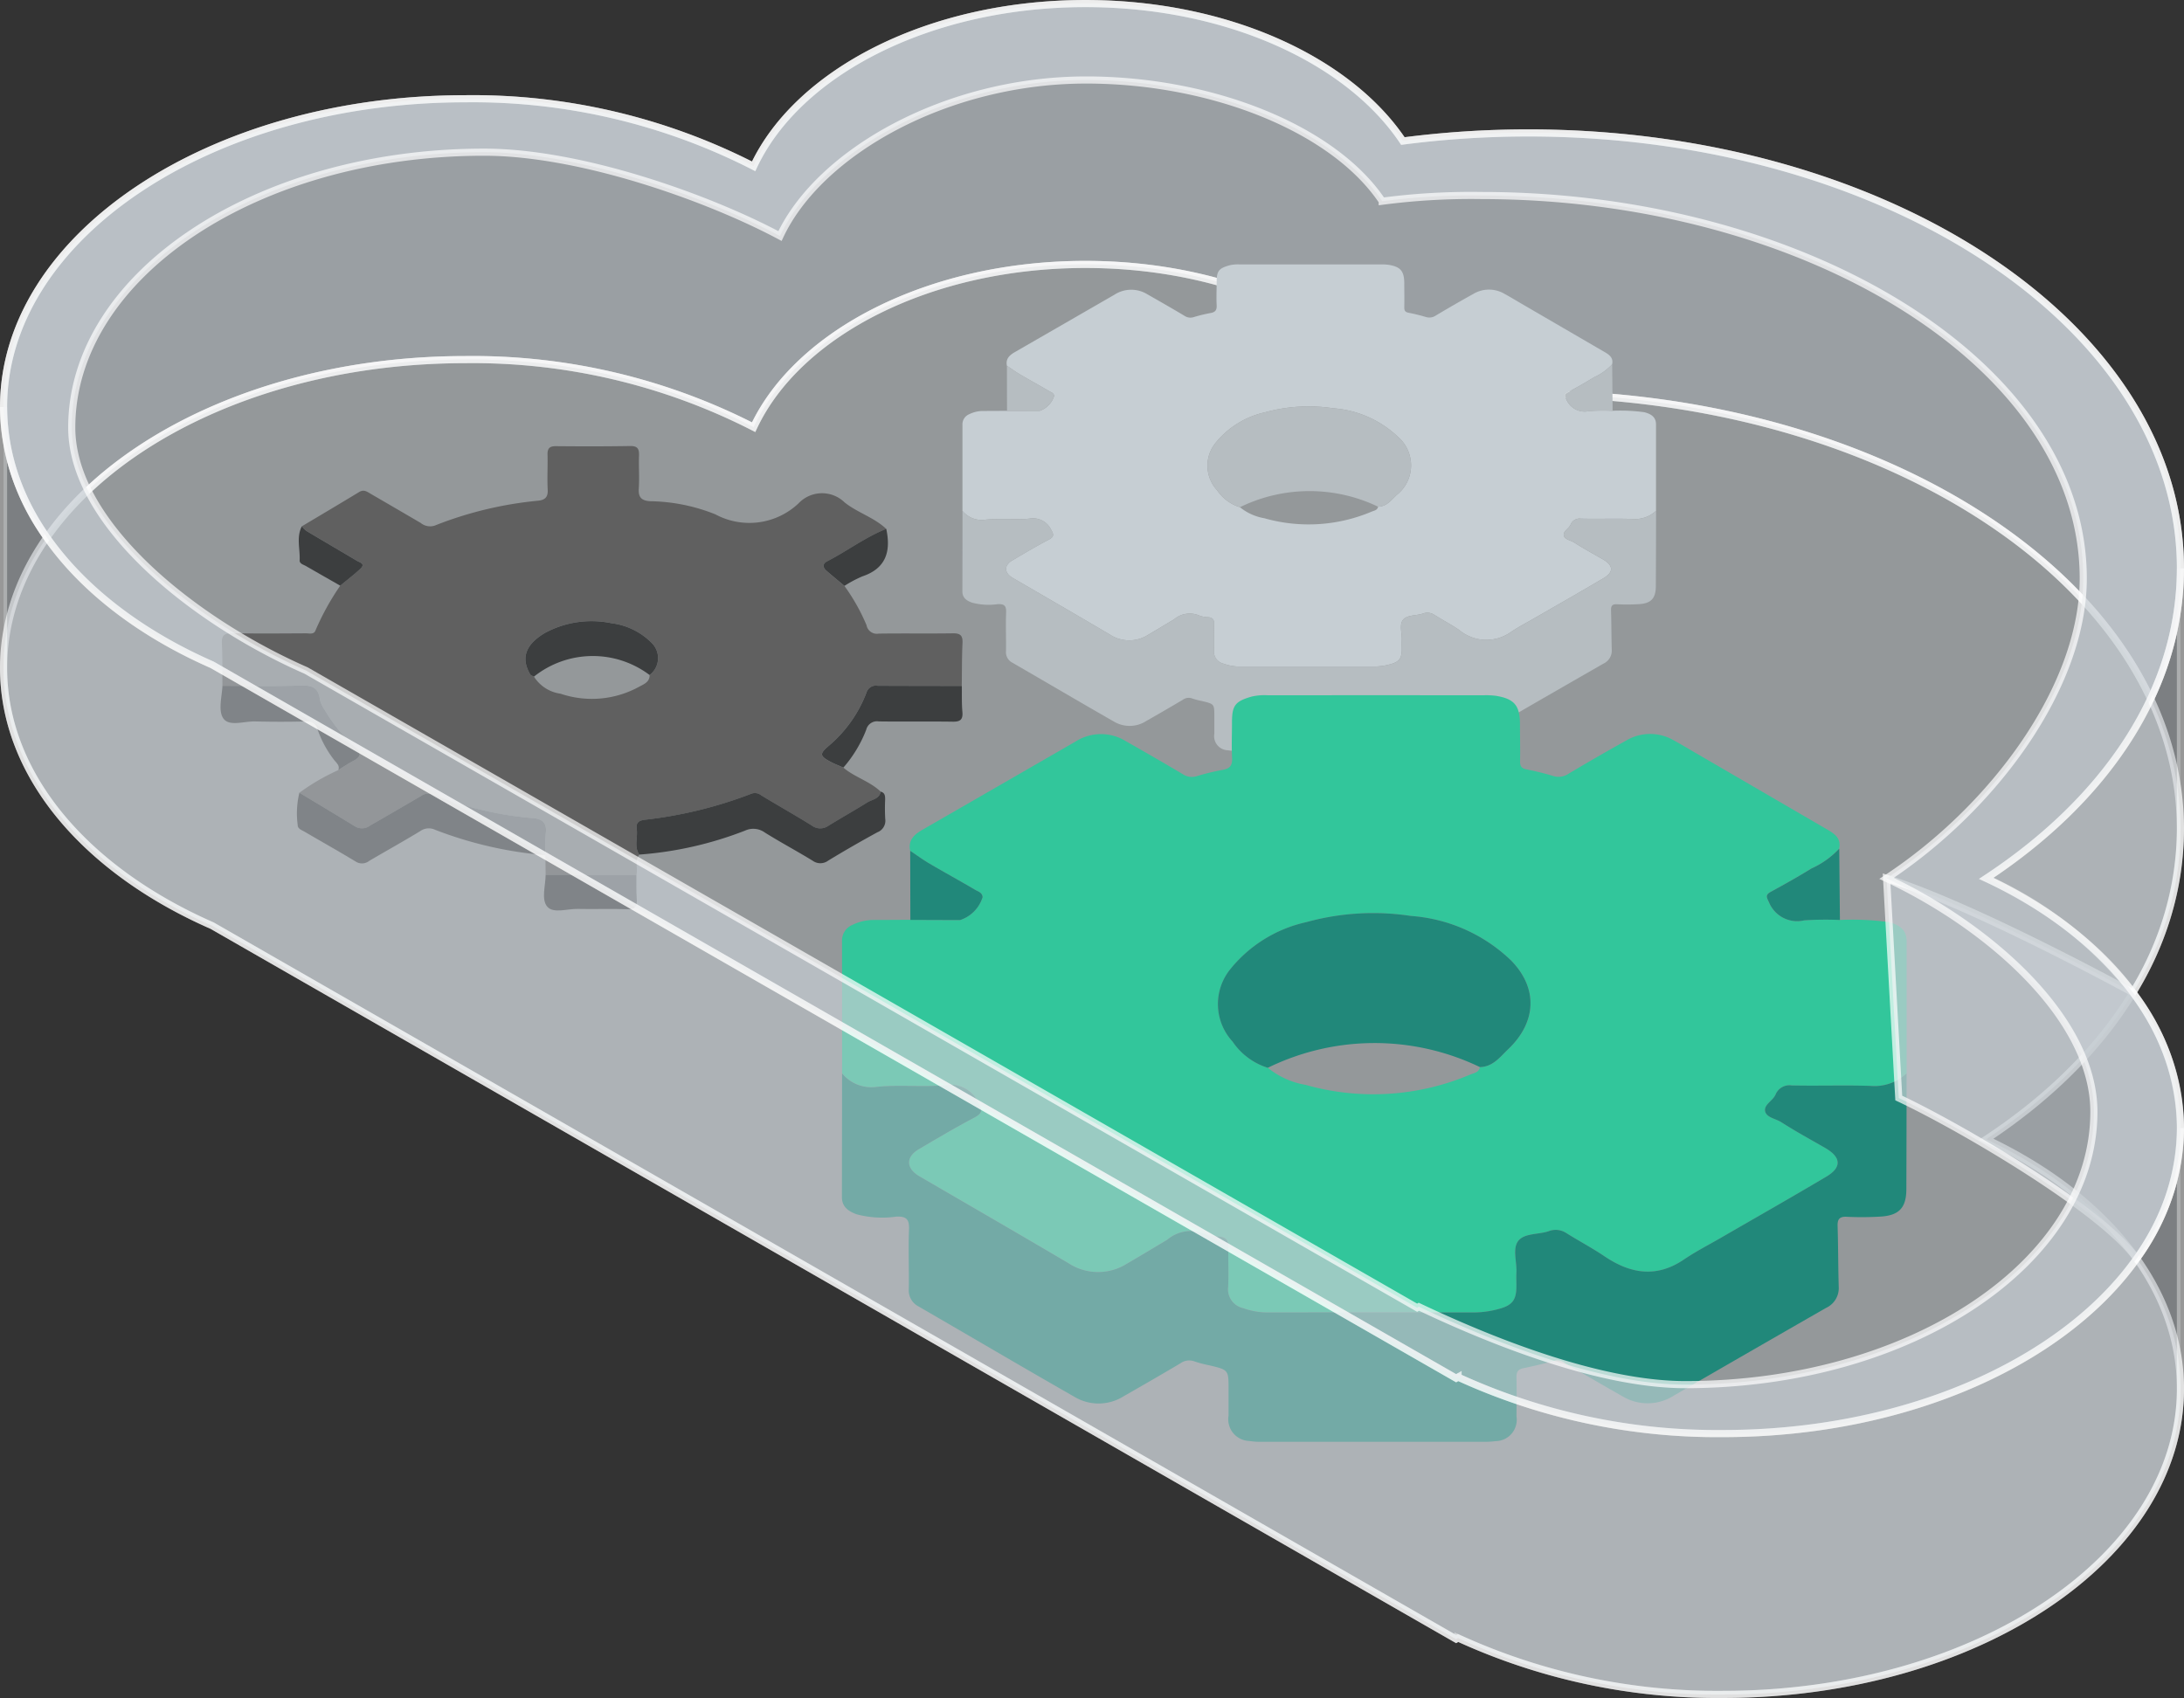 <svg xmlns="http://www.w3.org/2000/svg" width="153.221" height="119.146" viewBox="0 0 153.221 119.146">
  <rect x="0" y="0" width="153.221" height="119.146" fill="#333333" stroke="none"/>
  <g id="cloud_software_service" data-name="cloud software service" transform="translate(768.229 -623.114)">
    <path id="路径_4463" data-name="路径 4463" d="M-735.585,648.348a43.247,43.247,0,0,1,20.228,4.742c3.1-6.618,12.348-11.421,23.28-11.421,9.927,0,18.462,3.962,22.267,9.646a68.183,68.183,0,0,1,8.79-.569c20.5,0,37.846,9,43.671,21.405a21.389,21.389,0,0,0,2.09-9.152c0-16.877-20.488-30.557-45.761-30.557a68.194,68.194,0,0,0-8.79.569c-3.805-5.684-12.34-9.646-22.267-9.646-10.932,0-20.183,4.8-23.28,11.421a43.247,43.247,0,0,0-20.228-4.742c-17.891,0-32.394,9.685-32.394,21.631a15.84,15.84,0,0,0,3.042,9.152C-759.774,653.456-748.576,648.348-735.585,648.348Z" transform="translate(0 0)" fill="#c6ced3" stroke="#fff" stroke-miterlimit="10" stroke-width="0.5" opacity="0.7"/>
    <path id="路径_4464" data-name="路径 4464" d="M-628.884,712.747c8.41-5.541,13.626-13.237,13.626-21.749,0-16.877-20.488-30.557-45.761-30.557a68.172,68.172,0,0,0-8.79.569c-3.805-5.684-12.34-9.646-22.267-9.646-10.932,0-20.183,4.8-23.28,11.421a43.246,43.246,0,0,0-20.228-4.742c-17.891,0-32.394,9.685-32.394,21.631,0,7.567,5.822,14.222,14.634,18.088l87.273,50.059.135-.078a43.611,43.611,0,0,0,18.58,3.961c17.728,0,32.1-9.6,32.1-21.435C-615.258,723.027-620.645,716.627-628.884,712.747Z" transform="translate(0 -9.696)" fill="#bec4c6" stroke="#fff" stroke-miterlimit="10" stroke-width="0.5" opacity="0.7"/>
    <g id="组_258" data-name="组 258" transform="translate(-700.709 641.669)">
      <path id="路径_4465" data-name="路径 4465" d="M-659.669,661.641a1.594,1.594,0,0,0,1.025-1.043c-.007-.21-.206-.26-.341-.34-.691-.407-1.4-.792-2.088-1.2-.3-.178-.586-.388-.879-.583-.107-.492.19-.749.56-.963q3.495-2.012,6.988-4.028a2.16,2.16,0,0,1,2.3-.027c.878.5,1.754,1,2.621,1.52a.74.74,0,0,0,.618.088,11,11,0,0,1,1.175-.288c.343-.054.47-.195.451-.55-.029-.543,0-1.088,0-1.633,0-.771.15-.957.906-1.171a2.648,2.648,0,0,1,.741-.058q4.924,0,9.848,0a3.53,3.53,0,0,1,.558.024c.853.137,1.107.443,1.11,1.312,0,.56.014,1.12,0,1.68,0,.226.066.329.3.373a12.513,12.513,0,0,1,1.22.3.815.815,0,0,0,.7-.109q1.3-.777,2.626-1.513a2.139,2.139,0,0,1,2.18-.007c.382.208.754.435,1.13.654q2.962,1.724,5.924,3.447c.326.19.6.407.5.846a3.912,3.912,0,0,1-1.268.907c-.6.373-1.224.722-1.848,1.061-.272.147-.21.246-.091.494a1.39,1.39,0,0,0,1.609.815,15.538,15.538,0,0,1,1.628-.016,12.434,12.434,0,0,1,2.227.1c.564.141.823.4.824.861,0,2.019,0,4.039,0,6.059a2.152,2.152,0,0,1-1.659.569c-1.2-.037-2.4.006-3.6-.02a.682.682,0,0,0-.736.421c-.125.282-.532.458-.476.752s.484.342.739.507c.652.419,1.335.79,2.008,1.177.729.42.767.887.056,1.309-1.6.951-3.219,1.868-4.83,2.8-.564.327-1.148.626-1.686.99a2.968,2.968,0,0,1-3.633-.15c-.564-.383-1.17-.7-1.747-1.064a.874.874,0,0,0-.793-.083c-.469.159-1.106.085-1.39.437s-.063.959-.09,1.453c-.011.2,0,.4,0,.607,0,.643-.175.89-.805,1.06a4.382,4.382,0,0,1-1.146.16q-4.718-.006-9.435,0a3.266,3.266,0,0,1-1.094-.192.885.885,0,0,1-.7-.964c.034-.605-.005-1.214.013-1.821.01-.314-.109-.458-.418-.484a1.772,1.772,0,0,1-.635-.122,1.683,1.683,0,0,0-1.747.267c-.612.367-1.224.735-1.84,1.1a2.469,2.469,0,0,1-2.681-.033c-2.259-1.332-4.528-2.644-6.795-3.962-.62-.361-.643-.883-.033-1.241.843-.5,1.685-.995,2.549-1.452.387-.2.358-.371.16-.709a1.408,1.408,0,0,0-1.515-.765c-1.034.1-2.076-.033-3.12.078a1.741,1.741,0,0,1-1.579-.622q0-3.021,0-6.043a.764.764,0,0,1,.469-.737,2.184,2.184,0,0,1,.984-.23c.558,0,1.116-.005,1.674-.008C-661.185,661.637-660.427,661.642-659.669,661.641Zm15.792,7.536a11.343,11.343,0,0,0,7.508-.467c.173-.073.409-.093.454-.346.6-.007.936-.477,1.3-.819a2.638,2.638,0,0,0,.128-4.054,7.365,7.365,0,0,0-4.577-2.034,11.479,11.479,0,0,0-4.792.286,6.168,6.168,0,0,0-3.48,2.168,2.53,2.53,0,0,0,.122,3.289,3.022,3.022,0,0,0,1.609,1.2A3.708,3.708,0,0,0-643.876,669.176Z" transform="translate(665.075 -651.364)" fill="#c6ced3"/>
      <g id="组_257" data-name="组 257" transform="translate(0 7.011)">
        <path id="路径_4466" data-name="路径 4466" d="M-616.414,677.811a2.152,2.152,0,0,1-1.659.569c-1.2-.037-2.4.006-3.6-.02a.682.682,0,0,0-.736.421c-.125.282-.532.458-.476.752s.484.342.739.507c.652.419,1.335.79,2.008,1.177.729.42.767.887.056,1.309-1.6.951-3.219,1.868-4.83,2.8-.564.327-1.148.626-1.686.99a2.968,2.968,0,0,1-3.633-.15c-.564-.382-1.17-.7-1.747-1.064a.874.874,0,0,0-.793-.083c-.469.16-1.106.085-1.39.437s-.063.959-.09,1.453c-.011.2,0,.4,0,.607,0,.643-.175.89-.805,1.06a4.379,4.379,0,0,1-1.146.16q-4.718-.006-9.435,0a3.266,3.266,0,0,1-1.094-.192.885.885,0,0,1-.7-.964c.034-.605-.005-1.214.013-1.821.01-.314-.109-.458-.418-.484a1.774,1.774,0,0,1-.635-.122,1.683,1.683,0,0,0-1.747.267c-.612.367-1.224.735-1.84,1.1a2.469,2.469,0,0,1-2.681-.033c-2.259-1.332-4.528-2.644-6.795-3.962-.62-.361-.643-.883-.033-1.241.843-.5,1.685-.995,2.549-1.452.387-.2.358-.371.16-.709a1.408,1.408,0,0,0-1.515-.765c-1.034.1-2.076-.033-3.12.078a1.741,1.741,0,0,1-1.579-.622q0,2.825-.008,5.651c0,.462.313.655.675.788a4.548,4.548,0,0,0,1.806.106c.488-.022.605.137.587.6-.035.9.006,1.806-.009,2.709a.822.822,0,0,0,.453.8c2.382,1.381,4.756,2.778,7.147,4.145a2.143,2.143,0,0,0,2.227-.047q1.3-.739,2.582-1.5a.69.69,0,0,1,.654-.089,5.47,5.47,0,0,0,.675.178c.879.21.879.209.879,1.086q0,.607,0,1.215a.99.99,0,0,0,.945,1.156,3.221,3.221,0,0,0,.6.038q5.045,0,10.089,0a3.614,3.614,0,0,0,.559-.029.973.973,0,0,0,.962-1.129c0-.592.014-1.183,0-1.775-.005-.237.051-.375.3-.428.486-.1.973-.211,1.449-.352a.54.54,0,0,1,.471.122c.876.5,1.747,1.018,2.628,1.515a2.221,2.221,0,0,0,2.347-.038q3.473-2.013,6.956-4.008a1,1,0,0,0,.575-.975c-.026-.918-.022-1.836-.05-2.754-.01-.316.076-.448.416-.432a14.616,14.616,0,0,0,1.54-.008c.862-.052,1.185-.412,1.187-1.266Q-616.415,680.45-616.414,677.811Z" transform="translate(665.077 -667.533)" fill="#b6bdc1"/>
        <path id="路径_4467" data-name="路径 4467" d="M-597.1,662.089a3.912,3.912,0,0,1-1.268.907c-.6.373-1.224.722-1.848,1.061-.272.147-.21.246-.091.494a1.39,1.39,0,0,0,1.609.815,15.522,15.522,0,0,1,1.628-.016Q-597.084,663.72-597.1,662.089Z" transform="translate(642.684 -662.089)" fill="#b6bdc1"/>
        <path id="路径_4468" data-name="路径 4468" d="M-660.292,665.4c.759,0,1.517.007,2.276.005a1.594,1.594,0,0,0,1.025-1.043c-.007-.21-.206-.26-.341-.34-.691-.407-1.4-.792-2.088-1.2-.3-.178-.586-.388-.879-.583Q-660.3,663.823-660.292,665.4Z" transform="translate(663.422 -662.142)" fill="#b6bdc1"/>
        <path id="路径_4469" data-name="路径 4469" d="M-626.814,673.643c.6-.007.935-.477,1.3-.819a2.638,2.638,0,0,0,.128-4.054,7.365,7.365,0,0,0-4.577-2.034,11.479,11.479,0,0,0-4.792.286,6.168,6.168,0,0,0-3.48,2.168,2.53,2.53,0,0,0,.122,3.289,3.022,3.022,0,0,0,1.609,1.2A11.1,11.1,0,0,1-626.814,673.643Z" transform="translate(655.974 -663.655)" fill="#b6bdc1"/>
      </g>
    </g>
    <g id="组_260" data-name="组 260" transform="translate(-709.167 671.897)">
      <path id="路径_4470" data-name="路径 4470" d="M-669.713,713.379a2.448,2.448,0,0,0,1.573-1.6c-.01-.324-.316-.4-.523-.522-1.062-.626-2.144-1.216-3.206-1.84-.464-.273-.9-.595-1.349-.895-.163-.754.291-1.15.86-1.478q5.365-3.089,10.728-6.182a3.313,3.313,0,0,1,3.528-.041c1.347.767,2.692,1.54,4.024,2.332a1.134,1.134,0,0,0,.949.135,16.866,16.866,0,0,1,1.8-.441c.526-.084.722-.3.693-.844-.044-.833-.006-1.671-.006-2.506,0-1.185.23-1.47,1.39-1.8a4.073,4.073,0,0,1,1.137-.089q7.559-.006,15.118,0a5.514,5.514,0,0,1,.858.036c1.309.21,1.7.681,1.7,2.015,0,.86.022,1.719.007,2.579-.006.346.1.505.461.573a19.072,19.072,0,0,1,1.872.463,1.246,1.246,0,0,0,1.077-.167q2-1.191,4.031-2.321a3.286,3.286,0,0,1,3.347-.012c.586.319,1.156.669,1.734,1q4.546,2.647,9.093,5.292c.5.291.92.624.771,1.3a6.013,6.013,0,0,1-1.946,1.393c-.928.572-1.879,1.109-2.837,1.629-.416.226-.322.377-.139.758a2.133,2.133,0,0,0,2.47,1.252,23.605,23.605,0,0,1,2.5-.025,19.153,19.153,0,0,1,3.418.148c.867.216,1.264.622,1.266,1.322.008,3.1,0,6.2,0,9.3a3.306,3.306,0,0,1-2.546.873c-1.838-.057-3.68.009-5.52-.031a1.046,1.046,0,0,0-1.13.647c-.192.432-.817.7-.73,1.154s.742.525,1.135.777c1,.643,2.049,1.213,3.082,1.808,1.118.644,1.177,1.361.086,2.01-2.456,1.459-4.941,2.869-7.413,4.3-.866.5-1.762.96-2.588,1.52-1.933,1.31-3.752,1-5.576-.231-.866-.586-1.8-1.076-2.682-1.632a1.344,1.344,0,0,0-1.219-.127c-.719.245-1.7.13-2.133.67s-.1,1.472-.139,2.23c-.016.31,0,.621,0,.932,0,.987-.268,1.366-1.237,1.626a6.733,6.733,0,0,1-1.758.246q-7.242-.009-14.484,0a5.033,5.033,0,0,1-1.678-.3,1.357,1.357,0,0,1-1.07-1.479c.052-.929-.008-1.864.02-2.8.014-.482-.167-.7-.643-.743a2.716,2.716,0,0,1-.975-.187,2.583,2.583,0,0,0-2.682.411c-.939.564-1.878,1.128-2.825,1.68a3.789,3.789,0,0,1-4.115-.05c-3.467-2.045-6.951-4.059-10.431-6.082-.952-.554-.986-1.355-.05-1.906,1.293-.762,2.586-1.527,3.913-2.228.594-.314.55-.569.245-1.089a2.163,2.163,0,0,0-2.325-1.174c-1.587.154-3.188-.052-4.789.12a2.674,2.674,0,0,1-2.425-.955q0-4.638-.005-9.276a1.173,1.173,0,0,1,.719-1.131,3.362,3.362,0,0,1,1.511-.353c.856,0,1.713-.008,2.569-.012C-672.042,713.374-670.878,713.381-669.713,713.379Zm24.241,11.567a17.413,17.413,0,0,0,11.525-.716c.264-.112.627-.145.7-.532.916-.012,1.436-.732,1.989-1.258,1.936-1.84,2.149-4.224.2-6.222a11.308,11.308,0,0,0-7.026-3.124,17.625,17.625,0,0,0-7.356.439,9.468,9.468,0,0,0-5.343,3.329,3.885,3.885,0,0,0,.187,5.049,4.649,4.649,0,0,0,2.471,1.838A5.7,5.7,0,0,0-645.472,724.946Z" transform="translate(678.012 -697.605)" fill="#32c69b"/>
      <g id="组_259" data-name="组 259" transform="translate(0 10.762)">
        <path id="路径_4471" data-name="路径 4471" d="M-603.318,738.2a3.306,3.306,0,0,1-2.546.873c-1.838-.057-3.681.009-5.52-.031a1.046,1.046,0,0,0-1.13.647c-.192.432-.817.7-.73,1.154s.742.525,1.135.777c1,.643,2.049,1.213,3.082,1.808,1.118.644,1.177,1.361.086,2.01-2.455,1.459-4.941,2.869-7.413,4.3-.866.5-1.762.96-2.588,1.52-1.933,1.31-3.752,1-5.576-.231-.865-.586-1.8-1.076-2.682-1.632a1.344,1.344,0,0,0-1.219-.127c-.719.245-1.7.13-2.133.67s-.1,1.472-.139,2.23c-.016.31,0,.621,0,.932,0,.987-.268,1.366-1.237,1.626a6.728,6.728,0,0,1-1.759.246q-7.242-.009-14.484,0a5.033,5.033,0,0,1-1.678-.3,1.357,1.357,0,0,1-1.069-1.479c.052-.929-.008-1.864.02-2.8.014-.482-.167-.7-.642-.743a2.717,2.717,0,0,1-.975-.187,2.583,2.583,0,0,0-2.682.411c-.939.564-1.878,1.128-2.825,1.68a3.789,3.789,0,0,1-4.115-.05c-3.467-2.045-6.951-4.059-10.431-6.082-.952-.554-.986-1.355-.05-1.906,1.293-.762,2.586-1.527,3.913-2.228.594-.314.55-.569.245-1.089a2.163,2.163,0,0,0-2.325-1.174c-1.587.154-3.188-.052-4.789.12A2.674,2.674,0,0,1-678,738.2q-.005,4.336-.011,8.674c0,.709.48,1.005,1.036,1.21a6.966,6.966,0,0,0,2.771.163c.749-.033.93.21.9.926-.054,1.384.009,2.772-.014,4.158a1.262,1.262,0,0,0,.695,1.224c3.657,2.119,7.3,4.264,10.97,6.361a3.289,3.289,0,0,0,3.418-.073c1.328-.756,2.652-1.521,3.964-2.3a1.057,1.057,0,0,1,1-.136,8.417,8.417,0,0,0,1.037.273c1.348.322,1.348.321,1.348,1.667q0,.933,0,1.864a1.521,1.521,0,0,0,1.451,1.776,4.993,4.993,0,0,0,.928.058q7.743,0,15.486,0a5.612,5.612,0,0,0,.858-.045,1.5,1.5,0,0,0,1.477-1.733c0-.908.022-1.817,0-2.724-.008-.364.078-.575.465-.656.746-.157,1.493-.325,2.225-.54a.828.828,0,0,1,.722.186c1.345.775,2.682,1.564,4.034,2.326a3.41,3.41,0,0,0,3.6-.058q5.331-3.09,10.677-6.152a1.53,1.53,0,0,0,.883-1.5c-.04-1.409-.034-2.819-.078-4.227-.015-.485.118-.688.639-.664a22.3,22.3,0,0,0,2.365-.013c1.323-.08,1.819-.632,1.82-1.943Q-603.32,742.251-603.318,738.2Z" transform="translate(678.015 -722.424)" fill="#21887a"/>
        <path id="路径_4472" data-name="路径 4472" d="M-573.67,714.067a6.012,6.012,0,0,1-1.946,1.393c-.928.572-1.879,1.109-2.837,1.629-.416.226-.322.377-.139.758a2.133,2.133,0,0,0,2.47,1.252,23.572,23.572,0,0,1,2.5-.025Q-573.647,716.57-573.67,714.067Z" transform="translate(643.642 -714.067)" fill="#21887a"/>
        <path id="路径_4473" data-name="路径 4473" d="M-670.67,719.153c1.164,0,2.329.01,3.493.008a2.448,2.448,0,0,0,1.573-1.6c-.01-.324-.316-.4-.523-.522-1.062-.626-2.144-1.216-3.206-1.84-.464-.273-.9-.595-1.349-.895Q-670.676,716.729-670.67,719.153Z" transform="translate(675.476 -714.149)" fill="#21887a"/>
        <path id="路径_4474" data-name="路径 4474" d="M-619.282,731.8c.916-.012,1.436-.732,1.989-1.258,1.936-1.84,2.149-4.224.2-6.222a11.308,11.308,0,0,0-7.026-3.124,17.627,17.627,0,0,0-7.356.439,9.468,9.468,0,0,0-5.343,3.329,3.885,3.885,0,0,0,.187,5.049,4.645,4.645,0,0,0,2.471,1.837A17.03,17.03,0,0,1-619.282,731.8Z" transform="translate(664.043 -716.471)" fill="#21887a"/>
      </g>
    </g>
    <g id="组_262" data-name="组 262" transform="translate(-752.756 654.408)">
      <path id="路径_4475" data-name="路径 4475" d="M-735.363,692.968c.566-.294.665-.575.127-1.031a10.365,10.365,0,0,1-2.1-2.572,1.951,1.951,0,0,1-.335-.708c-.1-.84-.552-1.028-1.354-1-1.827.067-3.659.025-5.488.026-.008-.984.019-1.97-.037-2.951-.037-.628.21-.754.782-.743,1.7.034,3.406.016,5.109.008.249,0,.584.107.69-.236a18.1,18.1,0,0,1,1.722-3.11c.478-.4.977-.775,1.426-1.2.357-.341-.057-.426-.254-.544-1.178-.7-2.363-1.391-3.54-2.094a1.973,1.973,0,0,1-.331-.322c1.344-.8,2.693-1.6,4.03-2.411.328-.2.555-.02.8.124q1.76,1.021,3.516,2.049a1.045,1.045,0,0,0,.974.188,26.4,26.4,0,0,1,7.255-1.749c.455-.045.708-.224.679-.76-.045-.822.009-1.65-.012-2.475-.012-.452.16-.6.605-.592,1.73.017,3.461.018,5.191-.01.51-.008.639.187.622.657-.029.771.035,1.547-.016,2.315-.041.615.172.854.787.9a12.747,12.747,0,0,1,4.587.922,5.029,5.029,0,0,0,5.834-.771,2.266,2.266,0,0,1,3.227-.071c.9.724,2.068,1.052,2.924,1.862-1.479.593-2.753,1.563-4.162,2.287-.307.158-.3.42-.044.645.419.363.849.715,1.274,1.071a13.839,13.839,0,0,1,1.549,2.75.737.737,0,0,0,.862.595c1.728-.025,3.456.006,5.184-.02.511-.008.714.131.689.669-.048,1.007-.037,2.018-.052,3.027q-2.952,0-5.9-.012a.691.691,0,0,0-.79.476,9.136,9.136,0,0,1-2.625,3.722c-.7.589-.658.737.148,1.16.277.145.573.255.859.381.8.68,1.859.954,2.622,1.69-.1.522-.609.547-.949.76-.9.564-1.823,1.079-2.723,1.636a.983.983,0,0,1-1.169-.023c-1.167-.727-2.367-1.4-3.543-2.116a.7.7,0,0,0-.669-.12,30.077,30.077,0,0,1-7.524,1.838c-.472.065-.592.265-.538.666.079.59-.2,1.215.174,1.776-.332.439-.086.958-.2,1.428l-6.367-.007q-.007-.69-.014-1.381a11.285,11.285,0,0,1,.022-1.511c.112-.774-.267-1.052-.947-1.093a24.152,24.152,0,0,1-6.985-1.665.863.863,0,0,0-.816.115c-1.19.691-2.375,1.389-3.571,2.07a.936.936,0,0,1-1.039.077c-1.3-.8-2.617-1.585-3.927-2.375a14.985,14.985,0,0,1,2.729-1.588C-736.046,693.382-735.717,693.151-735.363,692.968Zm20.957-8.307a4.786,4.786,0,0,0-2.806-1.373,6.872,6.872,0,0,0-4.7.694c-1.107.673-1.786,1.565-1.005,2.9.044.075.171.1.26.151a2.623,2.623,0,0,0,1.863,1.2,6.874,6.874,0,0,0,5.517-.488c.328-.178.743-.325.735-.823A1.487,1.487,0,0,0-714.406,684.661Z" transform="translate(744.644 -670.852)" fill="#606060"/>
      <g id="组_261" data-name="组 261" transform="translate(0 5.637)">
        <path id="路径_4476" data-name="路径 4476" d="M-682.925,707.951c-.1.522-.609.547-.949.76-.9.564-1.823,1.079-2.724,1.636a.983.983,0,0,1-1.169-.023c-1.167-.727-2.367-1.4-3.543-2.115a.7.7,0,0,0-.669-.12,30.079,30.079,0,0,1-7.524,1.838c-.472.065-.592.265-.538.666.079.59-.2,1.215.175,1.776a25.544,25.544,0,0,0,7.421-1.682,1.381,1.381,0,0,1,1.387.132c1.1.688,2.251,1.3,3.362,1.982a.919.919,0,0,0,1.091-.013q1.7-1.033,3.449-1.987a.864.864,0,0,0,.548-.933,13.158,13.158,0,0,1-.007-1.354C-682.613,708.263-682.624,708.03-682.925,707.951Z" transform="translate(729.24 -689.335)" fill="#3c3e3f"/>
        <path id="路径_4477" data-name="路径 4477" d="M-719.059,712.449a11.3,11.3,0,0,1,.022-1.511c.112-.774-.267-1.052-.947-1.093a24.154,24.154,0,0,1-6.985-1.665.863.863,0,0,0-.816.115c-1.19.691-2.375,1.389-3.571,2.07a.936.936,0,0,1-1.039.077c-1.3-.8-2.617-1.585-3.927-2.375a6.156,6.156,0,0,0-.118,2.264c-.007.271.286.358.489.476,1.195.7,2.4,1.374,3.582,2.092a.815.815,0,0,0,.952-.053c1.192-.7,2.4-1.37,3.584-2.091a1.028,1.028,0,0,1,1.031-.088A27.819,27.819,0,0,0-719.059,712.449Z" transform="translate(741.852 -689.375)" fill="#3c3e3f"/>
        <path id="路径_4478" data-name="路径 4478" d="M-670.34,696.6q-2.953,0-5.9-.012a.691.691,0,0,0-.79.476,9.136,9.136,0,0,1-2.625,3.722c-.7.589-.658.737.148,1.16.277.145.573.255.859.381a8.954,8.954,0,0,0,1.6-2.65.779.779,0,0,1,.88-.588c1.73.025,3.46-.007,5.19.019.514.008.724-.133.679-.674C-670.354,697.826-670.331,697.212-670.34,696.6Z" transform="translate(722.345 -685.4)" fill="#3c3e3f"/>
        <path id="路径_4479" data-name="路径 4479" d="M-736.434,702.493c.34-.211.669-.442,1.023-.625.566-.294.665-.575.127-1.031a10.362,10.362,0,0,1-2.1-2.572,1.951,1.951,0,0,1-.335-.708c-.1-.84-.552-1.028-1.354-1-1.827.067-3.659.025-5.488.026-.038.794-.328,1.791.092,2.323s1.443.154,2.2.173q1.79.044,3.583,0a.7.7,0,0,1,.8.561,7.5,7.5,0,0,0,1.173,2.158C-736.555,702-736.309,702.176-736.434,702.493Z" transform="translate(744.693 -685.389)" fill="#3c3e3f"/>
        <path id="路径_4480" data-name="路径 4480" d="M-703.5,716.89l-6.367-.007c-.006.766-.324,1.73.12,2.239.428.49,1.406.133,2.141.152,1.143.029,2.29-.024,3.432.02.582.023.741-.188.7-.73S-703.5,717.448-703.5,716.89Z" transform="translate(732.674 -692.428)" fill="#3c3e3f"/>
        <path id="路径_4481" data-name="路径 4481" d="M-675.58,679.743c-1.479.593-2.753,1.563-4.162,2.287-.307.158-.3.42-.044.645.419.364.849.715,1.274,1.071a8.351,8.351,0,0,1,1.254-.667C-675.575,682.515-675.246,681.3-675.58,679.743Z" transform="translate(722.283 -679.567)" fill="#3c3e3f"/>
        <path id="路径_4482" data-name="路径 4482" d="M-733.388,683.638c.478-.4.977-.775,1.426-1.2.357-.341-.057-.426-.254-.544-1.178-.7-2.362-1.391-3.54-2.094a1.976,1.976,0,0,1-.331-.322c-.393.772-.11,1.589-.15,2.384-.012.236.267.3.444.4C-734.993,682.724-734.19,683.181-733.388,683.638Z" transform="translate(741.786 -679.474)" fill="#3c3e3f"/>
        <path id="路径_4483" data-name="路径 4483" d="M-703.264,693.444a1.487,1.487,0,0,0,.139-2.26,4.787,4.787,0,0,0-2.806-1.373,6.872,6.872,0,0,0-4.7.694c-1.107.673-1.786,1.565-1.005,2.9.044.075.171.1.26.151A6.621,6.621,0,0,1-703.264,693.444Z" transform="translate(733.364 -683.011)" fill="#3c3e3f"/>
      </g>
    </g>
    <g id="组_263" data-name="组 263" transform="translate(-767.979 651.675)" opacity="0.7">
      <path id="路径_4484" data-name="路径 4484" d="M-555.208,705.741a27.04,27.04,0,0,1,10.28,8.011,21.9,21.9,0,0,0,3.346-11.456v-18.3C-541.582,692.5-546.8,700.2-555.208,705.741Z" transform="translate(694.303 -672.669)" fill="#c6ced3" stroke="#fff" stroke-miterlimit="10" stroke-width="0.5" opacity="0.7"/>
      <path id="路径_4485" data-name="路径 4485" d="M-647.358,738.7a43.612,43.612,0,0,1-18.58-3.961l-.135.078-87.273-50.059c-8.812-3.866-14.634-10.521-14.634-18.088v18.3c0,7.567,5.822,14.222,14.634,18.088l87.273,50.059.135-.078a43.612,43.612,0,0,0,18.58,3.961c17.728,0,32.1-9.6,32.1-21.435v-18.3C-615.258,729.1-629.63,738.7-647.358,738.7Z" transform="translate(767.979 -666.671)" fill="#c6ced3" stroke="#fff" stroke-miterlimit="10" stroke-width="0.5" opacity="0.7"/>
    </g>
    <path id="路径_4486" data-name="路径 4486" d="M-548.628,725.276s-11.1-6.091-17.271-8.015l.854,15.412c4.516,2.127,14.3,7.906,16.686,11.27a15.737,15.737,0,0,0,3.075-9.159A15.839,15.839,0,0,0-548.628,725.276Z" transform="translate(-69.974 -32.514)" fill="#c6ced3" stroke="#fff" stroke-miterlimit="10" stroke-width="0.5" opacity="0.7"/>
    <path id="路径_4487" data-name="路径 4487" d="M-628.884,684.747c8.41-5.541,13.626-13.237,13.626-21.749,0-16.877-20.488-30.557-45.761-30.557a68.194,68.194,0,0,0-8.79.569c-3.805-5.684-12.34-9.646-22.267-9.646-10.932,0-20.183,4.8-23.28,11.421a43.247,43.247,0,0,0-20.228-4.742c-17.891,0-32.394,9.685-32.394,21.631,0,7.567,5.822,14.222,14.634,18.088l87.273,50.059.135-.078a43.612,43.612,0,0,0,18.58,3.961c17.728,0,32.1-9.6,32.1-21.435C-615.258,695.027-620.645,688.627-628.884,684.747ZM-650,720.27c-6.186,0-14-3.241-18.687-5.466l-.12.07-77.944-44.709c-7.87-3.452-16.445-10.3-16.445-17.054,0-10.67,12.953-19.319,28.932-19.319,6.836,0,15.8,3.237,20.756,5.884,2.766-5.91,11.713-10.949,21.476-10.949,8.865,0,17.377,3.431,20.776,8.506a48.015,48.015,0,0,1,6.961-.4c22.572,0,42.219,11.8,42.219,26.867,0,7.6-6.292,16.1-13.8,21.046,7.358,3.465,14.546,9.911,14.546,16.38C-621.328,711.7-634.163,720.27-650,720.27Z" transform="translate(0 0)" fill="#c6ced3" stroke="#fff" stroke-miterlimit="10" stroke-width="0.5" opacity="0.7"/>
  </g>
</svg>
